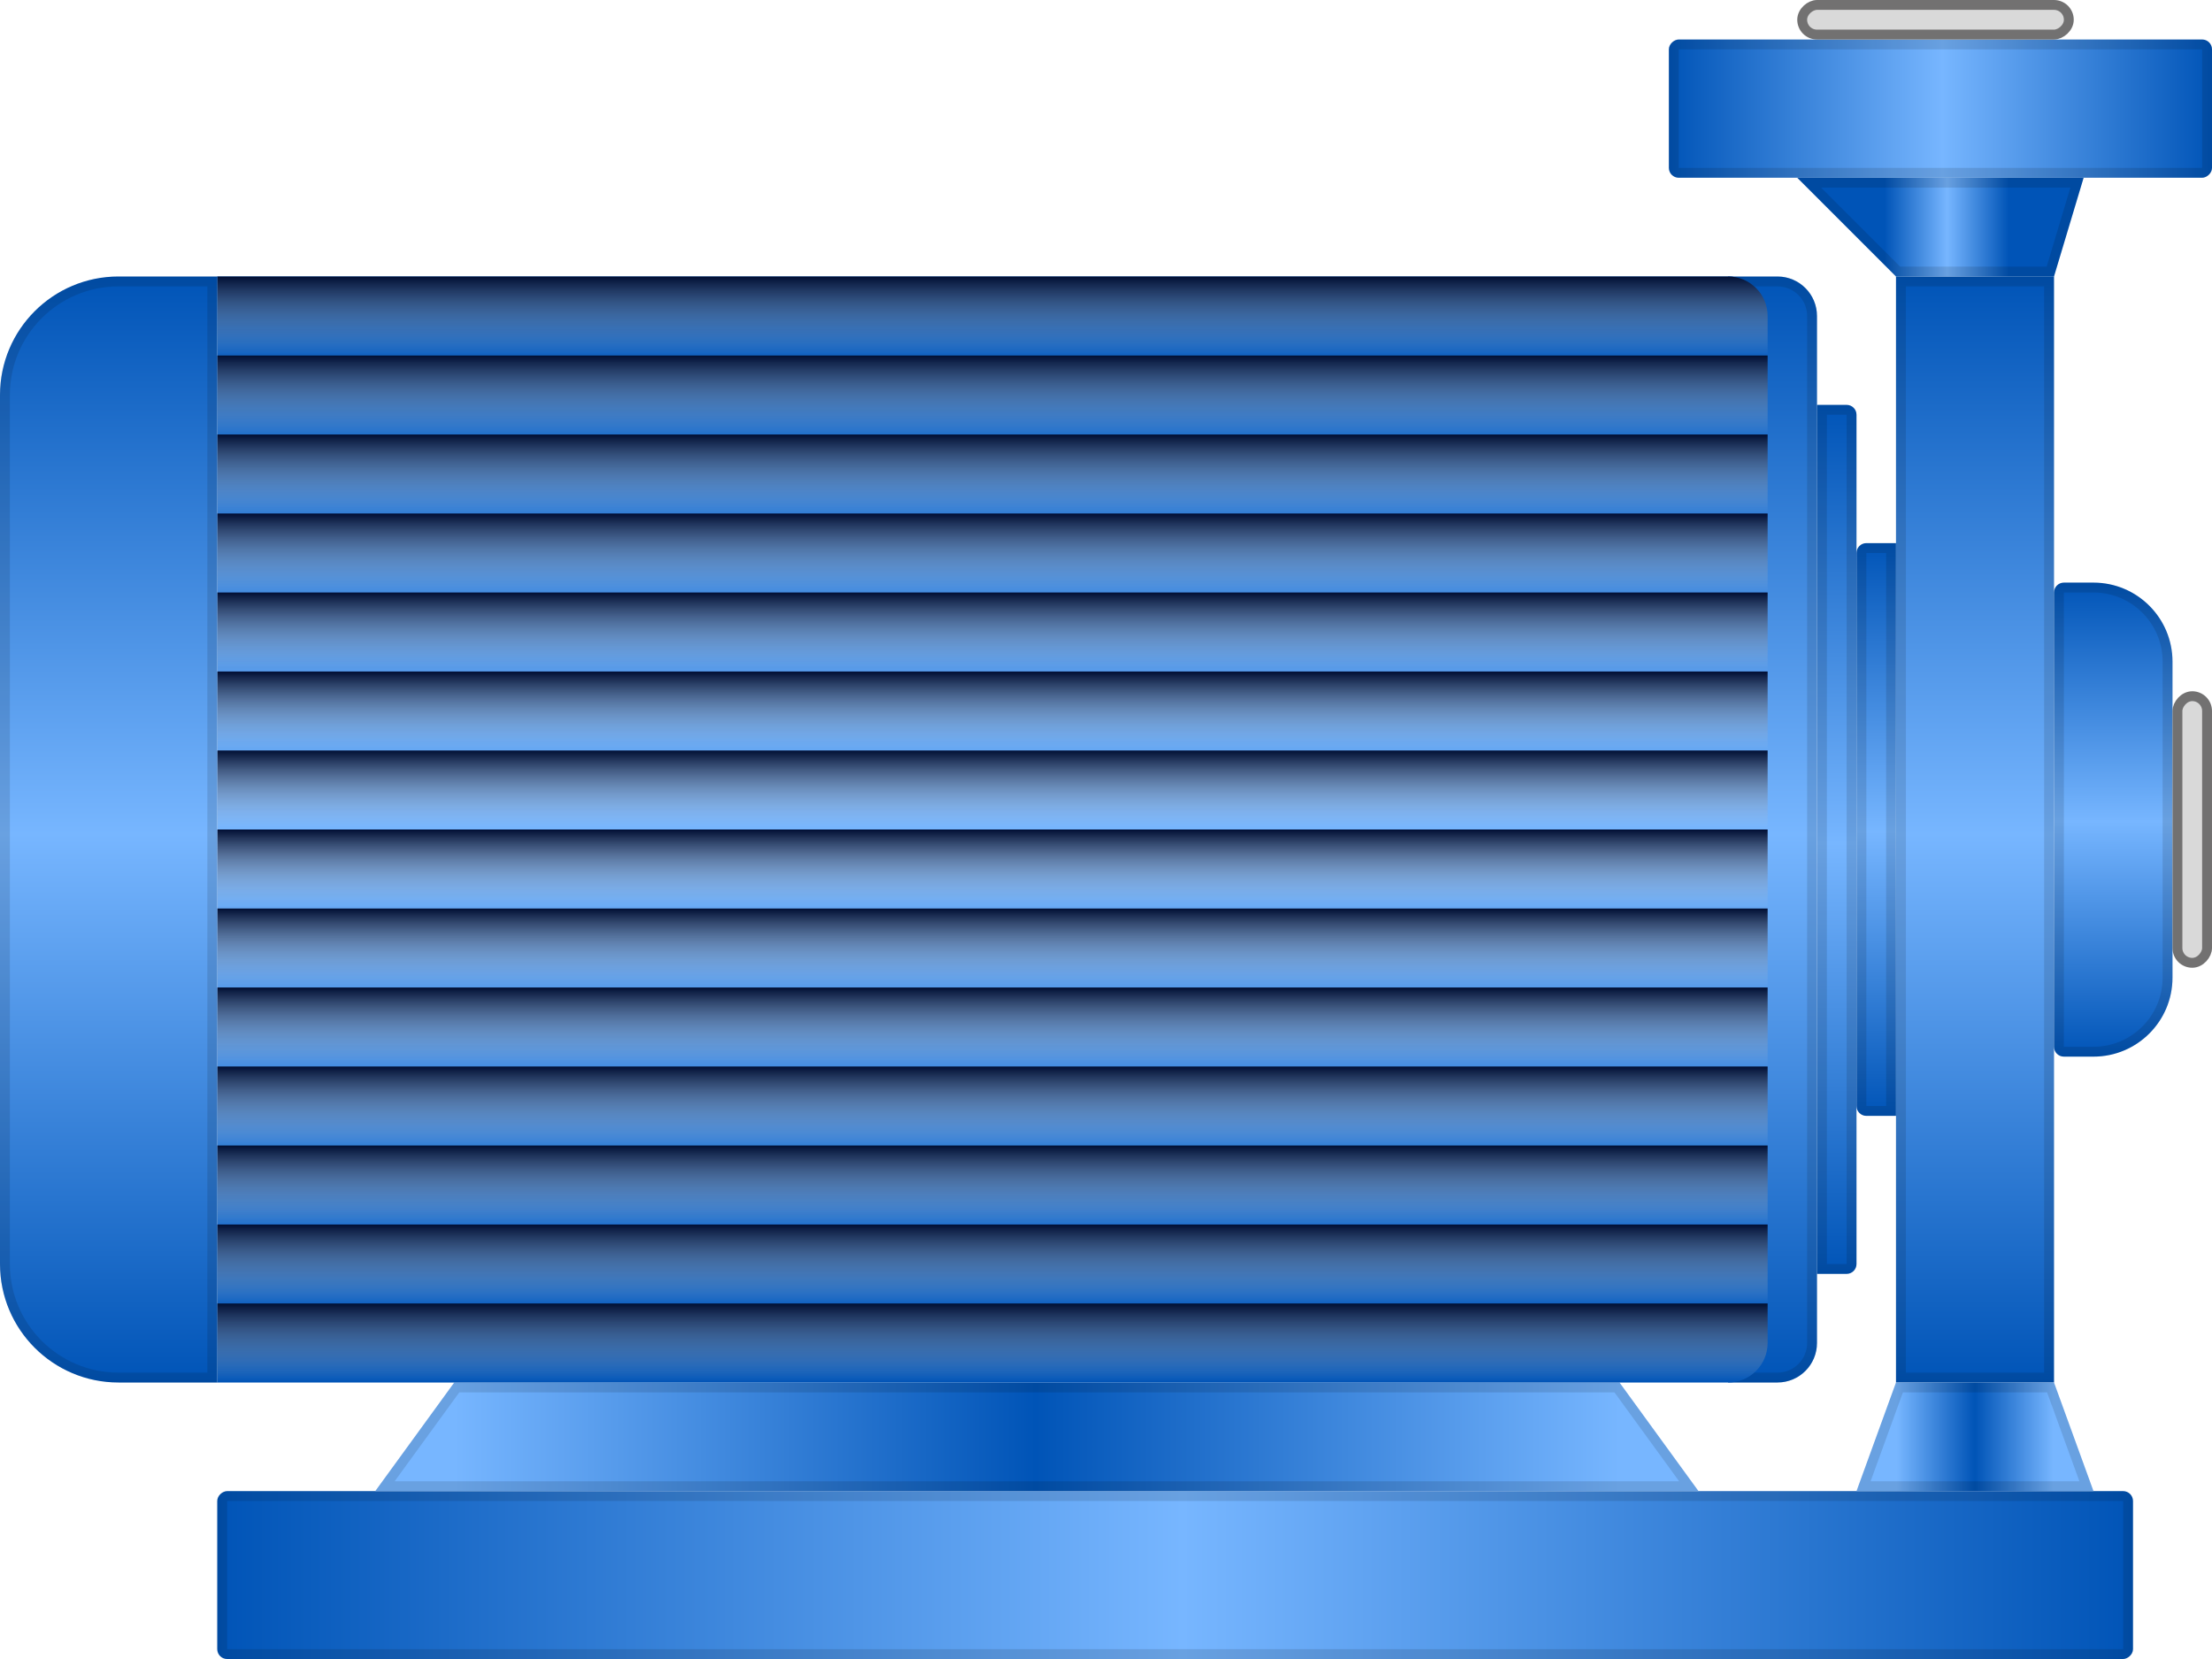 <svg xmlns="http://www.w3.org/2000/svg" xmlns:tb="https://thingsboard.io/svg" width="224" height="168" viewBox="0 0 224 168" fill="none">
<path d="M192 28H208V140H192V28Z" fill="url(#paint0_linear_898_122767)"/><path d="M192.5 28.5H207.5V139.5H192.5V28.5Z" stroke="black" stroke-opacity="0.12"/><path d="M175 28H180C182.209 28 184 29.791 184 32V136C184 138.209 182.209 140 180 140H175V28Z" fill="url(#paint1_linear_898_122767)"/><path d="M175.5 28.5H180C181.933 28.5 183.5 30.067 183.5 32V136C183.5 137.933 181.933 139.5 180 139.5H175.5V28.5Z" stroke="black" stroke-opacity="0.12"/><path d="M188 56C188 55.448 188.448 55 189 55H192V113H189C188.448 113 188 112.552 188 112V56Z" fill="url(#paint2_linear_898_122767)"/><path d="M188.5 56C188.5 55.724 188.724 55.5 189 55.5H191.5V112.5H189C188.724 112.5 188.5 112.276 188.5 112V56Z" stroke="black" stroke-opacity="0.12"/><path d="M184 41H187C187.552 41 188 41.448 188 42V128C188 128.552 187.552 129 187 129H184V41Z" fill="url(#paint3_linear_898_122767)"/><path d="M184.5 41.5H187C187.276 41.5 187.5 41.724 187.5 42V128C187.5 128.276 187.276 128.5 187 128.5H184.5V41.5Z" stroke="black" stroke-opacity="0.12"/><path d="M192 28L182 18H211L208 28H192Z" fill="url(#paint4_linear_898_122767)"/><path d="M207.628 27.5H192.207L183.207 18.5H210.328L207.628 27.5Z" stroke="black" stroke-opacity="0.12"/><rect x="169" y="18" width="14" height="55" rx="1" transform="rotate(-90 169 18)" fill="url(#paint5_linear_898_122767)"/><rect x="169.5" y="17.5" width="13" height="54" rx="0.5" transform="rotate(-90 169.5 17.5)" stroke="black" stroke-opacity="0.12"/><rect x="22" y="168" width="17" height="194" rx="1" transform="rotate(-90 22 168)" fill="url(#paint6_linear_898_122767)"/><rect x="22.5" y="167.5" width="16" height="193" rx="0.5" transform="rotate(-90 22.5 167.5)" stroke="black" stroke-opacity="0.12"/><path d="M38 151L46 140H164L172 151H38Z" fill="url(#paint7_linear_898_122767)"/><path d="M163.745 140.5L171.018 150.5H38.982L46.255 140.5H163.745Z" stroke="black" stroke-opacity="0.12"/><path d="M188 151L192 140H208L212 151H188Z" fill="url(#paint8_linear_898_122767)"/><path d="M207.65 140.5L211.286 150.5H188.714L192.35 140.5H207.65Z" stroke="black" stroke-opacity="0.12"/><path d="M208 60C208 59.448 208.448 59 209 59H212C216.418 59 220 62.582 220 67V99C220 103.418 216.418 107 212 107H209C208.448 107 208 106.552 208 106V60Z" fill="url(#paint9_linear_898_122767)"/><path d="M208.5 60C208.5 59.724 208.724 59.5 209 59.5H212C216.142 59.5 219.5 62.858 219.5 67V99C219.5 103.142 216.142 106.5 212 106.5H209C208.724 106.5 208.5 106.276 208.5 106V60Z" stroke="black" stroke-opacity="0.12"/><path d="M22 28H175C177.209 28 179 29.791 179 32V136C179 138.209 177.209 140 175 140H22V28Z" fill="url(#paint10_linear_898_122767)"/><path d="M22 28H175C177.209 28 179 29.791 179 32V36H22V28Z" fill="url(#paint11_linear_898_122767)"/><path d="M22 36H179V44H22V36Z" fill="url(#paint12_linear_898_122767)"/><path d="M22 44H179V52H22V44Z" fill="url(#paint13_linear_898_122767)"/><path d="M22 52H179V60H22V52Z" fill="url(#paint14_linear_898_122767)"/><path d="M22 60H179V68H22V60Z" fill="url(#paint15_linear_898_122767)"/><path d="M22 68H179V76H22V68Z" fill="url(#paint16_linear_898_122767)"/><path d="M22 76H179V84H22V76Z" fill="url(#paint17_linear_898_122767)"/><path d="M22 84H179V92H22V84Z" fill="url(#paint18_linear_898_122767)"/><path d="M22 92H179V100H22V92Z" fill="url(#paint19_linear_898_122767)"/><path d="M22 100H179V108H22V100Z" fill="url(#paint20_linear_898_122767)"/><path d="M22 108H179V116H22V108Z" fill="url(#paint21_linear_898_122767)"/><path d="M22 116H179V124H22V116Z" fill="url(#paint22_linear_898_122767)"/><path d="M22 124H179V132H22V124Z" fill="url(#paint23_linear_898_122767)"/><path d="M22 132H179V136C179 138.209 177.209 140 175 140H22V132Z" fill="url(#paint24_linear_898_122767)"/><rect x="-0.5" y="0.5" width="3" height="27" rx="1.5" transform="matrix(-1 0 0 1 223 70)" fill="#D9D9D9" stroke="#727171"/><path d="M0 40C0 33.373 5.373 28 12 28H22V140H12C5.373 140 0 134.627 0 128V40Z" fill="url(#paint25_linear_898_122767)"/><path d="M0.5 40C0.5 33.649 5.649 28.5 12 28.5H21.5V139.5H12C5.649 139.5 0.5 134.351 0.5 128V40Z" stroke="black" stroke-opacity="0.12"/><rect x="182.5" y="3.5" width="3" height="27" rx="1.5" transform="rotate(-90 182.5 3.5)" fill="#D9D9D9" stroke="#727171"/><defs>
<linearGradient id="paint0_linear_898_122767" x1="200" y1="28" x2="200" y2="140" gradientUnits="userSpaceOnUse">
<stop stop-color="#0054B7"/>
<stop offset="0.504" stop-color="#77B6FF"/>
<stop offset="1" stop-color="#0054B7"/>
</linearGradient>
<linearGradient id="paint1_linear_898_122767" x1="179.5" y1="28" x2="179.5" y2="140" gradientUnits="userSpaceOnUse">
<stop stop-color="#0054B7"/>
<stop offset="0.504" stop-color="#77B6FF"/>
<stop offset="1" stop-color="#0054B7"/>
</linearGradient>
<linearGradient id="paint2_linear_898_122767" x1="190" y1="55" x2="190" y2="113" gradientUnits="userSpaceOnUse">
<stop stop-color="#0054B7"/>
<stop offset="0.504" stop-color="#77B6FF"/>
<stop offset="1" stop-color="#0054B7"/>
</linearGradient>
<linearGradient id="paint3_linear_898_122767" x1="186" y1="41" x2="186" y2="129" gradientUnits="userSpaceOnUse">
<stop stop-color="#0054B7"/>
<stop offset="0.504" stop-color="#77B6FF"/>
<stop offset="1" stop-color="#0054B7"/>
</linearGradient>
<linearGradient id="paint4_linear_898_122767" x1="190.826" y1="23" x2="203.435" y2="23" gradientUnits="userSpaceOnUse">
<stop stop-color="#0054B7"/>
<stop offset="0.504" stop-color="#77B6FF"/>
<stop offset="1" stop-color="#0054B7"/>
</linearGradient>
<linearGradient id="paint5_linear_898_122767" x1="176" y1="18" x2="176" y2="73" gradientUnits="userSpaceOnUse">
<stop stop-color="#0054B7"/>
<stop offset="0.504" stop-color="#77B6FF"/>
<stop offset="1" stop-color="#0054B7"/>
</linearGradient>
<linearGradient id="paint6_linear_898_122767" x1="30.5" y1="168" x2="30.5" y2="362" gradientUnits="userSpaceOnUse">
<stop stop-color="#0054B7"/>
<stop offset="0.504" stop-color="#77B6FF"/>
<stop offset="1" stop-color="#0054B7"/>
</linearGradient>
<linearGradient id="paint7_linear_898_122767" x1="164" y1="145.238" x2="46" y2="145.238" gradientUnits="userSpaceOnUse">
<stop stop-color="#77B6FF"/>
<stop offset="0.501" stop-color="#0054B7"/>
<stop offset="1" stop-color="#77B6FF"/>
</linearGradient>
<linearGradient id="paint8_linear_898_122767" x1="207.925" y1="145.238" x2="192.075" y2="145.238" gradientUnits="userSpaceOnUse">
<stop stop-color="#77B6FF"/>
<stop offset="0.501" stop-color="#0054B7"/>
<stop offset="1" stop-color="#77B6FF"/>
</linearGradient>
<linearGradient id="paint9_linear_898_122767" x1="214" y1="59" x2="214" y2="107" gradientUnits="userSpaceOnUse">
<stop stop-color="#0054B7"/>
<stop offset="0.504" stop-color="#77B6FF"/>
<stop offset="1" stop-color="#0054B7"/>
</linearGradient>
<linearGradient id="paint10_linear_898_122767" x1="100.5" y1="28" x2="100.5" y2="140" gradientUnits="userSpaceOnUse">
<stop stop-color="#0054B7"/>
<stop offset="0.506" stop-color="#77B6FF"/>
<stop offset="1" stop-color="#0054B7"/>
</linearGradient>
<linearGradient id="paint11_linear_898_122767" x1="102.135" y1="36" x2="102.135" y2="28" gradientUnits="userSpaceOnUse">
<stop stop-color="#D9D9D9" stop-opacity="0"/>
<stop offset="1" stop-color="#000E33"/>
</linearGradient>
<linearGradient id="paint12_linear_898_122767" x1="102.135" y1="44" x2="102.135" y2="36" gradientUnits="userSpaceOnUse">
<stop stop-color="#D9D9D9" stop-opacity="0"/>
<stop offset="1" stop-color="#000E33"/>
</linearGradient>
<linearGradient id="paint13_linear_898_122767" x1="102.135" y1="52" x2="102.135" y2="44" gradientUnits="userSpaceOnUse">
<stop stop-color="#D9D9D9" stop-opacity="0"/>
<stop offset="1" stop-color="#000E33"/>
</linearGradient>
<linearGradient id="paint14_linear_898_122767" x1="102.135" y1="60" x2="102.135" y2="52" gradientUnits="userSpaceOnUse">
<stop stop-color="#D9D9D9" stop-opacity="0"/>
<stop offset="1" stop-color="#000E33"/>
</linearGradient>
<linearGradient id="paint15_linear_898_122767" x1="102.135" y1="68" x2="102.135" y2="60" gradientUnits="userSpaceOnUse">
<stop stop-color="#D9D9D9" stop-opacity="0"/>
<stop offset="1" stop-color="#000E33"/>
</linearGradient>
<linearGradient id="paint16_linear_898_122767" x1="102.135" y1="76" x2="102.135" y2="68" gradientUnits="userSpaceOnUse">
<stop stop-color="#D9D9D9" stop-opacity="0"/>
<stop offset="1" stop-color="#000E33"/>
</linearGradient>
<linearGradient id="paint17_linear_898_122767" x1="102.135" y1="84" x2="102.135" y2="76" gradientUnits="userSpaceOnUse">
<stop stop-color="#D9D9D9" stop-opacity="0"/>
<stop offset="1" stop-color="#000E33"/>
</linearGradient>
<linearGradient id="paint18_linear_898_122767" x1="102.135" y1="92" x2="102.135" y2="84" gradientUnits="userSpaceOnUse">
<stop stop-color="#D9D9D9" stop-opacity="0"/>
<stop offset="1" stop-color="#000E33"/>
</linearGradient>
<linearGradient id="paint19_linear_898_122767" x1="102.135" y1="100" x2="102.135" y2="92" gradientUnits="userSpaceOnUse">
<stop stop-color="#D9D9D9" stop-opacity="0"/>
<stop offset="1" stop-color="#000E33"/>
</linearGradient>
<linearGradient id="paint20_linear_898_122767" x1="102.135" y1="108" x2="102.135" y2="100" gradientUnits="userSpaceOnUse">
<stop stop-color="#D9D9D9" stop-opacity="0"/>
<stop offset="1" stop-color="#000E33"/>
</linearGradient>
<linearGradient id="paint21_linear_898_122767" x1="102.135" y1="116" x2="102.135" y2="108" gradientUnits="userSpaceOnUse">
<stop stop-color="#D9D9D9" stop-opacity="0"/>
<stop offset="1" stop-color="#000E33"/>
</linearGradient>
<linearGradient id="paint22_linear_898_122767" x1="102.135" y1="124" x2="102.135" y2="116" gradientUnits="userSpaceOnUse">
<stop stop-color="#D9D9D9" stop-opacity="0"/>
<stop offset="1" stop-color="#000E33"/>
</linearGradient>
<linearGradient id="paint23_linear_898_122767" x1="102.135" y1="132" x2="102.135" y2="124" gradientUnits="userSpaceOnUse">
<stop stop-color="#D9D9D9" stop-opacity="0"/>
<stop offset="1" stop-color="#000E33"/>
</linearGradient>
<linearGradient id="paint24_linear_898_122767" x1="102.135" y1="140" x2="102.135" y2="132" gradientUnits="userSpaceOnUse">
<stop stop-color="#D9D9D9" stop-opacity="0"/>
<stop offset="1" stop-color="#000E33"/>
</linearGradient>
<linearGradient id="paint25_linear_898_122767" x1="11" y1="28" x2="11" y2="140" gradientUnits="userSpaceOnUse">
<stop stop-color="#0054B7"/>
<stop offset="0.504" stop-color="#77B6FF"/>
<stop offset="1" stop-color="#0054B7"/>
</linearGradient>
</defs>
</svg>